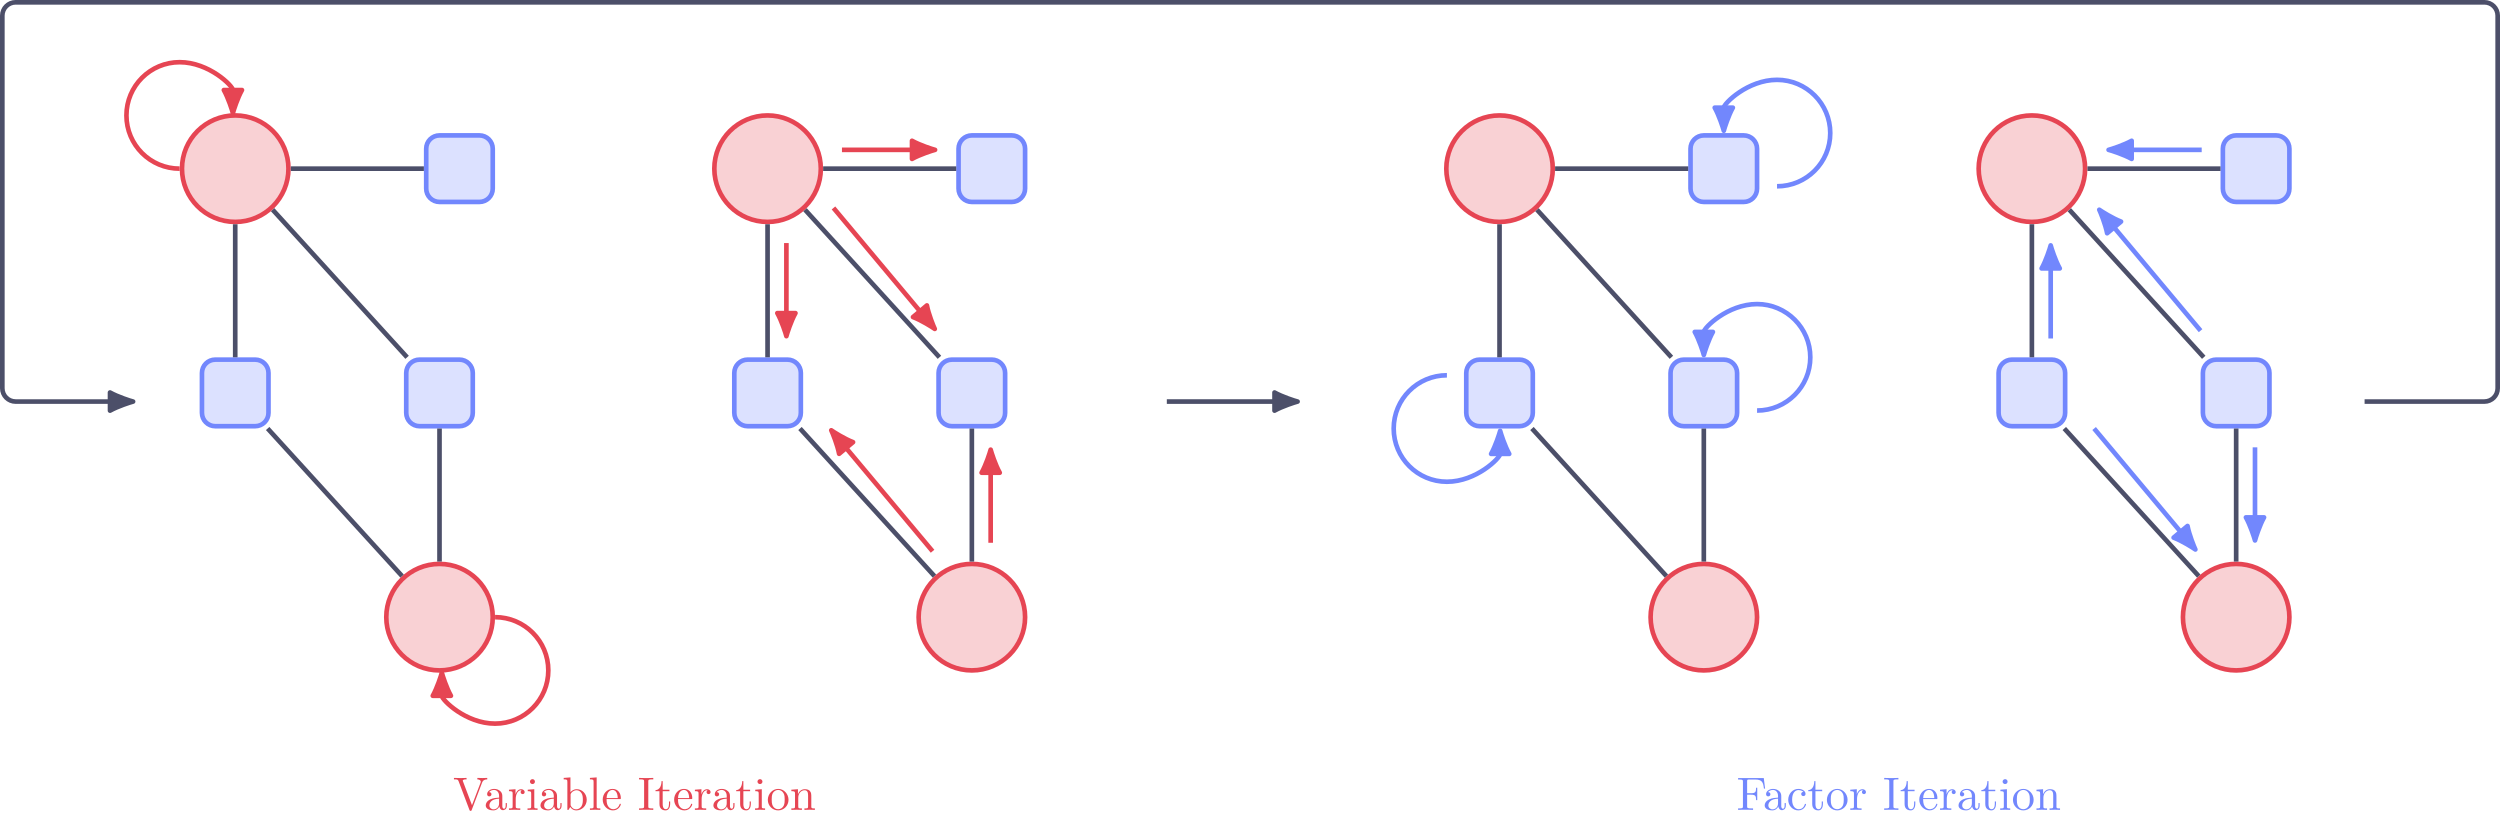 <?xml version="1.0" encoding="UTF-8"?>
<svg xmlns="http://www.w3.org/2000/svg" xmlns:xlink="http://www.w3.org/1999/xlink" width="532.49" height="176.04" viewBox="0 0 532.49 176.04">
<defs>
<g>
<g id="glyph-0-0">
<path d="M 7.281 -6.5 L 7.281 -6.812 C 6.969 -6.781 6.562 -6.781 6.312 -6.781 L 5.172 -6.812 L 5.172 -6.5 C 5.688 -6.484 5.906 -6.234 5.906 -6 C 5.906 -5.922 5.875 -5.859 5.859 -5.797 L 4.031 -1 L 2.125 -6.031 C 2.062 -6.172 2.062 -6.203 2.062 -6.203 C 2.062 -6.5 2.625 -6.5 2.875 -6.5 L 2.875 -6.812 C 2.516 -6.781 1.828 -6.781 1.453 -6.781 L 0.188 -6.812 L 0.188 -6.5 C 0.844 -6.5 1.031 -6.5 1.172 -6.125 L 3.484 0 C 3.547 0.188 3.594 0.219 3.734 0.219 C 3.891 0.219 3.922 0.172 3.969 0.031 L 6.188 -5.828 C 6.328 -6.203 6.594 -6.484 7.281 -6.5 Z M 7.281 -6.5 "/>
</g>
<g id="glyph-0-1">
<path d="M 4.812 -0.891 L 4.812 -1.453 L 4.562 -1.453 L 4.562 -0.891 C 4.562 -0.312 4.312 -0.25 4.203 -0.25 C 3.875 -0.25 3.844 -0.703 3.844 -0.75 L 3.844 -2.734 C 3.844 -3.156 3.844 -3.547 3.484 -3.922 C 3.094 -4.312 2.594 -4.469 2.109 -4.469 C 1.297 -4.469 0.609 -4 0.609 -3.344 C 0.609 -3.047 0.812 -2.875 1.062 -2.875 C 1.344 -2.875 1.531 -3.078 1.531 -3.328 C 1.531 -3.453 1.469 -3.781 1.016 -3.781 C 1.281 -4.141 1.781 -4.25 2.094 -4.25 C 2.578 -4.25 3.156 -3.859 3.156 -2.969 L 3.156 -2.609 C 2.641 -2.578 1.938 -2.547 1.312 -2.25 C 0.562 -1.906 0.312 -1.391 0.312 -0.953 C 0.312 -0.141 1.281 0.109 1.906 0.109 C 2.578 0.109 3.031 -0.297 3.219 -0.75 C 3.266 -0.359 3.531 0.062 4 0.062 C 4.203 0.062 4.812 -0.078 4.812 -0.891 Z M 3.156 -1.391 C 3.156 -0.453 2.438 -0.109 1.984 -0.109 C 1.5 -0.109 1.094 -0.453 1.094 -0.953 C 1.094 -1.5 1.5 -2.328 3.156 -2.391 Z M 3.156 -1.391 "/>
</g>
<g id="glyph-0-2">
<path d="M 3.625 -3.797 C 3.625 -4.109 3.312 -4.406 2.891 -4.406 C 2.156 -4.406 1.797 -3.734 1.672 -3.312 L 1.672 -4.406 L 0.281 -4.297 L 0.281 -3.984 C 0.984 -3.984 1.062 -3.922 1.062 -3.422 L 1.062 -0.75 C 1.062 -0.312 0.953 -0.312 0.281 -0.312 L 0.281 0 L 1.422 -0.031 C 1.812 -0.031 2.281 -0.031 2.688 0 L 2.688 -0.312 L 2.469 -0.312 C 1.734 -0.312 1.719 -0.422 1.719 -0.781 L 1.719 -2.312 C 1.719 -3.297 2.141 -4.188 2.891 -4.188 C 2.953 -4.188 2.984 -4.188 3 -4.172 C 2.969 -4.172 2.766 -4.047 2.766 -3.781 C 2.766 -3.516 2.984 -3.359 3.203 -3.359 C 3.375 -3.359 3.625 -3.484 3.625 -3.797 Z M 3.625 -3.797 "/>
</g>
<g id="glyph-0-3">
<path d="M 2.469 0 L 2.469 -0.312 C 1.797 -0.312 1.766 -0.359 1.766 -0.75 L 1.766 -4.406 L 0.375 -4.297 L 0.375 -3.984 C 1.016 -3.984 1.109 -3.922 1.109 -3.438 L 1.109 -0.75 C 1.109 -0.312 1 -0.312 0.328 -0.312 L 0.328 0 L 1.422 -0.031 C 1.781 -0.031 2.125 -0.016 2.469 0 Z M 1.906 -6.016 C 1.906 -6.297 1.688 -6.547 1.391 -6.547 C 1.047 -6.547 0.844 -6.266 0.844 -6.016 C 0.844 -5.75 1.078 -5.5 1.375 -5.5 C 1.719 -5.5 1.906 -5.766 1.906 -6.016 Z M 1.906 -6.016 "/>
</g>
<g id="glyph-0-4">
<path d="M 5.188 -2.156 C 5.188 -3.422 4.219 -4.406 3.078 -4.406 C 2.297 -4.406 1.875 -3.938 1.719 -3.766 L 1.719 -6.922 L 0.281 -6.812 L 0.281 -6.5 C 0.984 -6.5 1.062 -6.438 1.062 -5.938 L 1.062 0 L 1.312 0 L 1.672 -0.625 C 1.812 -0.391 2.234 0.109 2.969 0.109 C 4.156 0.109 5.188 -0.875 5.188 -2.156 Z M 4.359 -2.156 C 4.359 -1.797 4.344 -1.203 4.062 -0.75 C 3.844 -0.438 3.469 -0.109 2.938 -0.109 C 2.484 -0.109 2.125 -0.344 1.891 -0.719 C 1.75 -0.922 1.75 -0.953 1.75 -1.141 L 1.75 -3.188 C 1.75 -3.375 1.75 -3.391 1.859 -3.547 C 2.25 -4.109 2.797 -4.188 3.031 -4.188 C 3.484 -4.188 3.844 -3.922 4.078 -3.547 C 4.344 -3.141 4.359 -2.578 4.359 -2.156 Z M 4.359 -2.156 "/>
</g>
<g id="glyph-0-5">
<path d="M 2.547 0 L 2.547 -0.312 C 1.875 -0.312 1.766 -0.312 1.766 -0.75 L 1.766 -6.922 L 0.328 -6.812 L 0.328 -6.5 C 1.031 -6.5 1.109 -6.438 1.109 -5.938 L 1.109 -0.75 C 1.109 -0.312 1 -0.312 0.328 -0.312 L 0.328 0 L 1.438 -0.031 Z M 2.547 0 "/>
</g>
<g id="glyph-0-6">
<path d="M 4.141 -1.188 C 4.141 -1.281 4.062 -1.312 4 -1.312 C 3.922 -1.312 3.891 -1.25 3.875 -1.172 C 3.531 -0.141 2.625 -0.141 2.531 -0.141 C 2.031 -0.141 1.641 -0.438 1.406 -0.812 C 1.109 -1.281 1.109 -1.938 1.109 -2.297 L 3.891 -2.297 C 4.109 -2.297 4.141 -2.297 4.141 -2.516 C 4.141 -3.5 3.594 -4.469 2.359 -4.469 C 1.203 -4.469 0.281 -3.438 0.281 -2.188 C 0.281 -0.859 1.328 0.109 2.469 0.109 C 3.688 0.109 4.141 -1 4.141 -1.188 Z M 3.484 -2.516 L 1.109 -2.516 C 1.172 -4 2.016 -4.25 2.359 -4.25 C 3.375 -4.25 3.484 -2.906 3.484 -2.516 Z M 3.484 -2.516 "/>
</g>
<g id="glyph-0-7">
<path d="M 3.312 0 L 3.312 -0.312 L 3.062 -0.312 C 2.266 -0.312 2.25 -0.422 2.25 -0.781 L 2.25 -6.031 C 2.25 -6.391 2.266 -6.5 3.062 -6.5 L 3.312 -6.5 L 3.312 -6.812 C 2.969 -6.781 2.188 -6.781 1.797 -6.781 C 1.422 -6.781 0.625 -6.781 0.281 -6.812 L 0.281 -6.5 L 0.531 -6.5 C 1.328 -6.5 1.359 -6.391 1.359 -6.031 L 1.359 -0.781 C 1.359 -0.422 1.328 -0.312 0.531 -0.312 L 0.281 -0.312 L 0.281 0 C 0.625 -0.031 1.422 -0.031 1.797 -0.031 C 2.188 -0.031 2.969 -0.031 3.312 0 Z M 3.312 0 "/>
</g>
<g id="glyph-0-8">
<path d="M 3.312 -1.234 L 3.312 -1.797 L 3.062 -1.797 L 3.062 -1.25 C 3.062 -0.516 2.766 -0.141 2.391 -0.141 C 1.719 -0.141 1.719 -1.047 1.719 -1.219 L 1.719 -3.984 L 3.156 -3.984 L 3.156 -4.297 L 1.719 -4.297 L 1.719 -6.125 L 1.469 -6.125 C 1.469 -5.312 1.172 -4.25 0.188 -4.203 L 0.188 -3.984 L 1.031 -3.984 L 1.031 -1.234 C 1.031 -0.016 1.969 0.109 2.328 0.109 C 3.031 0.109 3.312 -0.594 3.312 -1.234 Z M 3.312 -1.234 "/>
</g>
<g id="glyph-0-9">
<path d="M 4.688 -2.141 C 4.688 -3.406 3.703 -4.469 2.5 -4.469 C 1.25 -4.469 0.281 -3.375 0.281 -2.141 C 0.281 -0.844 1.312 0.109 2.484 0.109 C 3.688 0.109 4.688 -0.875 4.688 -2.141 Z M 3.875 -2.219 C 3.875 -1.859 3.875 -1.312 3.656 -0.875 C 3.422 -0.422 2.984 -0.141 2.5 -0.141 C 2.062 -0.141 1.625 -0.344 1.359 -0.812 C 1.109 -1.25 1.109 -1.859 1.109 -2.219 C 1.109 -2.609 1.109 -3.141 1.344 -3.578 C 1.609 -4.031 2.078 -4.25 2.484 -4.25 C 2.922 -4.25 3.344 -4.031 3.609 -3.594 C 3.875 -3.172 3.875 -2.594 3.875 -2.219 Z M 3.875 -2.219 "/>
</g>
<g id="glyph-0-10">
<path d="M 5.328 0 L 5.328 -0.312 C 4.812 -0.312 4.562 -0.312 4.562 -0.609 L 4.562 -2.516 C 4.562 -3.375 4.562 -3.672 4.25 -4.031 C 4.109 -4.203 3.781 -4.406 3.203 -4.406 C 2.469 -4.406 2 -3.984 1.719 -3.359 L 1.719 -4.406 L 0.312 -4.297 L 0.312 -3.984 C 1.016 -3.984 1.094 -3.922 1.094 -3.422 L 1.094 -0.75 C 1.094 -0.312 0.984 -0.312 0.312 -0.312 L 0.312 0 L 1.453 -0.031 L 2.562 0 L 2.562 -0.312 C 1.891 -0.312 1.781 -0.312 1.781 -0.75 L 1.781 -2.594 C 1.781 -3.625 2.5 -4.188 3.125 -4.188 C 3.766 -4.188 3.875 -3.656 3.875 -3.078 L 3.875 -0.75 C 3.875 -0.312 3.766 -0.312 3.094 -0.312 L 3.094 0 L 4.219 -0.031 Z M 5.328 0 "/>
</g>
<g id="glyph-0-11">
<path d="M 6.078 -4.531 L 5.797 -6.781 L 0.328 -6.781 L 0.328 -6.469 L 0.562 -6.469 C 1.328 -6.469 1.359 -6.359 1.359 -6 L 1.359 -0.781 C 1.359 -0.422 1.328 -0.312 0.562 -0.312 L 0.328 -0.312 L 0.328 0 C 0.672 -0.031 1.453 -0.031 1.844 -0.031 C 2.25 -0.031 3.156 -0.031 3.516 0 L 3.516 -0.312 L 3.188 -0.312 C 2.25 -0.312 2.25 -0.438 2.25 -0.781 L 2.25 -3.234 L 3.094 -3.234 C 4.062 -3.234 4.156 -2.922 4.156 -2.078 L 4.406 -2.078 L 4.406 -4.719 L 4.156 -4.719 C 4.156 -3.875 4.062 -3.547 3.094 -3.547 L 2.25 -3.547 L 2.25 -6.078 C 2.25 -6.406 2.266 -6.469 2.734 -6.469 L 3.922 -6.469 C 5.422 -6.469 5.672 -5.906 5.828 -4.531 Z M 6.078 -4.531 "/>
</g>
<g id="glyph-0-12">
<path d="M 4.141 -1.188 C 4.141 -1.281 4.031 -1.281 4 -1.281 C 3.922 -1.281 3.891 -1.25 3.875 -1.188 C 3.594 -0.266 2.938 -0.141 2.578 -0.141 C 2.047 -0.141 1.172 -0.562 1.172 -2.172 C 1.172 -3.797 1.984 -4.219 2.516 -4.219 C 2.609 -4.219 3.234 -4.203 3.578 -3.844 C 3.172 -3.812 3.109 -3.516 3.109 -3.391 C 3.109 -3.125 3.297 -2.938 3.562 -2.938 C 3.828 -2.938 4.031 -3.094 4.031 -3.406 C 4.031 -4.078 3.266 -4.469 2.5 -4.469 C 1.25 -4.469 0.344 -3.391 0.344 -2.156 C 0.344 -0.875 1.328 0.109 2.484 0.109 C 3.812 0.109 4.141 -1.094 4.141 -1.188 Z M 4.141 -1.188 "/>
</g>
</g>
<clipPath id="clip-0">
<path clip-rule="nonzero" d="M 0 0 L 532.488 0 L 532.488 100 L 0 100 Z M 0 0 "/>
</clipPath>
</defs>
<path fill-rule="nonzero" fill="rgb(97.549%, 81.766%, 83.138%)" fill-opacity="1" stroke-width="0.992" stroke-linecap="butt" stroke-linejoin="miter" stroke="rgb(90.195%, 27.06%, 32.549%)" stroke-opacity="1" stroke-miterlimit="10" d="M 11.339 -0.001 C 11.339 6.261 6.261 11.339 -0.001 11.339 C -6.262 11.339 -11.34 6.261 -11.34 -0.001 C -11.34 -6.262 -6.262 -11.34 -0.001 -11.34 C 6.261 -11.34 11.339 -6.262 11.339 -0.001 Z M 11.339 -0.001 " transform="matrix(1, 0, 0, -1, 50.102, 35.925)"/>
<path fill-rule="nonzero" fill="rgb(86.176%, 88.234%, 99.805%)" fill-opacity="1" stroke-width="0.992" stroke-linecap="butt" stroke-linejoin="miter" stroke="rgb(44.707%, 52.939%, 99.216%)" stroke-opacity="1" stroke-miterlimit="10" d="M 52.015 7.085 L 43.511 7.085 C 41.945 7.085 40.679 5.816 40.679 4.253 L 40.679 -4.251 C 40.679 -5.817 41.945 -7.087 43.511 -7.087 L 52.015 -7.087 C 53.582 -7.087 54.851 -5.817 54.851 -4.251 L 54.851 4.253 C 54.851 5.816 53.582 7.085 52.015 7.085 Z M 52.015 7.085 " transform="matrix(1, 0, 0, -1, 50.102, 35.925)"/>
<path fill-rule="nonzero" fill="rgb(86.176%, 88.234%, 99.805%)" fill-opacity="1" stroke-width="0.992" stroke-linecap="butt" stroke-linejoin="miter" stroke="rgb(44.707%, 52.939%, 99.216%)" stroke-opacity="1" stroke-miterlimit="10" d="M 4.253 -40.676 L -4.251 -40.676 C -5.817 -40.676 -7.086 -41.946 -7.086 -43.512 L -7.086 -52.016 C -7.086 -53.583 -5.817 -54.852 -4.251 -54.852 L 4.253 -54.852 C 5.816 -54.852 7.085 -53.583 7.085 -52.016 L 7.085 -43.512 C 7.085 -41.946 5.816 -40.676 4.253 -40.676 Z M 4.253 -40.676 " transform="matrix(1, 0, 0, -1, 50.102, 35.925)"/>
<path fill-rule="nonzero" fill="rgb(86.176%, 88.234%, 99.805%)" fill-opacity="1" stroke-width="0.992" stroke-linecap="butt" stroke-linejoin="miter" stroke="rgb(44.707%, 52.939%, 99.216%)" stroke-opacity="1" stroke-miterlimit="10" d="M 47.765 -40.676 L 39.261 -40.676 C 37.695 -40.676 36.425 -41.946 36.425 -43.512 L 36.425 -52.016 C 36.425 -53.583 37.695 -54.852 39.261 -54.852 L 47.765 -54.852 C 49.332 -54.852 50.597 -53.583 50.597 -52.016 L 50.597 -43.512 C 50.597 -41.946 49.332 -40.676 47.765 -40.676 Z M 47.765 -40.676 " transform="matrix(1, 0, 0, -1, 50.102, 35.925)"/>
<path fill-rule="nonzero" fill="rgb(97.549%, 81.766%, 83.138%)" fill-opacity="1" stroke-width="0.992" stroke-linecap="butt" stroke-linejoin="miter" stroke="rgb(90.195%, 27.06%, 32.549%)" stroke-opacity="1" stroke-miterlimit="10" d="M 54.851 -95.528 C 54.851 -89.266 49.773 -84.188 43.511 -84.188 C 37.249 -84.188 32.175 -89.266 32.175 -95.528 C 32.175 -101.79 37.249 -106.868 43.511 -106.868 C 49.773 -106.868 54.851 -101.79 54.851 -95.528 Z M 54.851 -95.528 " transform="matrix(1, 0, 0, -1, 50.102, 35.925)"/>
<path fill="none" stroke-width="0.992" stroke-linecap="butt" stroke-linejoin="miter" stroke="rgb(29.805%, 30.98%, 41.176%)" stroke-opacity="1" stroke-miterlimit="10" d="M 11.835 -0.001 L 40.183 -0.001 " transform="matrix(1, 0, 0, -1, 50.102, 35.925)"/>
<path fill="none" stroke-width="0.992" stroke-linecap="butt" stroke-linejoin="miter" stroke="rgb(29.805%, 30.98%, 41.176%)" stroke-opacity="1" stroke-miterlimit="10" d="M -0.001 -11.837 L -0.001 -40.18 " transform="matrix(1, 0, 0, -1, 50.102, 35.925)"/>
<path fill="none" stroke-width="0.992" stroke-linecap="butt" stroke-linejoin="miter" stroke="rgb(29.805%, 30.98%, 41.176%)" stroke-opacity="1" stroke-miterlimit="10" d="M 7.972 -8.747 L 36.609 -40.18 " transform="matrix(1, 0, 0, -1, 50.102, 35.925)"/>
<path fill="none" stroke-width="0.992" stroke-linecap="butt" stroke-linejoin="miter" stroke="rgb(29.805%, 30.98%, 41.176%)" stroke-opacity="1" stroke-miterlimit="10" d="M 6.906 -55.348 L 35.542 -86.782 " transform="matrix(1, 0, 0, -1, 50.102, 35.925)"/>
<path fill="none" stroke-width="0.992" stroke-linecap="butt" stroke-linejoin="miter" stroke="rgb(29.805%, 30.98%, 41.176%)" stroke-opacity="1" stroke-miterlimit="10" d="M 43.511 -55.348 L 43.511 -83.692 " transform="matrix(1, 0, 0, -1, 50.102, 35.925)"/>
<path fill="none" stroke-width="0.992" stroke-linecap="butt" stroke-linejoin="miter" stroke="rgb(90.195%, 27.06%, 32.549%)" stroke-opacity="1" stroke-miterlimit="10" d="M -11.836 -0.001 C -18.098 -0.001 -23.172 5.078 -23.172 11.339 C -23.172 17.601 -18.098 22.679 -11.836 22.679 C -5.571 22.679 -0.497 17.601 -0.497 16.746 " transform="matrix(1, 0, 0, -1, 50.102, 35.925)"/>
<path fill-rule="nonzero" fill="rgb(90.195%, 27.06%, 32.549%)" fill-opacity="1" stroke-width="0.992" stroke-linecap="butt" stroke-linejoin="round" stroke="rgb(90.195%, 27.06%, 32.549%)" stroke-opacity="1" stroke-miterlimit="10" d="M 4.911 -0.001 C 4.31 0.152 1.658 1.003 0.001 1.933 L 0.001 -1.93 C 1.658 -1.004 4.31 -0.149 4.911 -0.001 Z M 4.911 -0.001 " transform="matrix(0, 1, 1, 0, 49.606, 19.178)"/>
<path fill="none" stroke-width="0.992" stroke-linecap="butt" stroke-linejoin="miter" stroke="rgb(90.195%, 27.06%, 32.549%)" stroke-opacity="1" stroke-miterlimit="10" d="M 55.347 -95.528 C 61.609 -95.528 66.687 -100.606 66.687 -106.868 C 66.687 -113.129 61.609 -118.204 55.347 -118.204 C 49.085 -118.204 44.007 -113.129 44.007 -112.274 " transform="matrix(1, 0, 0, -1, 50.102, 35.925)"/>
<path fill-rule="nonzero" fill="rgb(90.195%, 27.06%, 32.549%)" fill-opacity="1" stroke-width="0.992" stroke-linecap="butt" stroke-linejoin="round" stroke="rgb(90.195%, 27.06%, 32.549%)" stroke-opacity="1" stroke-miterlimit="10" d="M 4.911 0.001 C 4.31 0.149 1.657 1.005 0.001 1.931 L 0.001 -1.933 C 1.657 -1.003 4.31 -0.151 4.911 0.001 Z M 4.911 0.001 " transform="matrix(0, -1, -1, 0, 94.11, 148.2)"/>
<g fill="rgb(90.199%, 27.1%, 32.5%)" fill-opacity="1">
<use xlink:href="#glyph-0-0" x="96.501" y="172.502"/>
</g>
<g fill="rgb(90.199%, 27.1%, 32.5%)" fill-opacity="1">
<use xlink:href="#glyph-0-1" x="103.147" y="172.502"/>
<use xlink:href="#glyph-0-2" x="108.128" y="172.502"/>
<use xlink:href="#glyph-0-3" x="112.033" y="172.502"/>
<use xlink:href="#glyph-0-1" x="114.803" y="172.502"/>
<use xlink:href="#glyph-0-4" x="119.784" y="172.502"/>
<use xlink:href="#glyph-0-5" x="125.323" y="172.502"/>
<use xlink:href="#glyph-0-6" x="128.093" y="172.502"/>
</g>
<g fill="rgb(90.199%, 27.1%, 32.5%)" fill-opacity="1">
<use xlink:href="#glyph-0-7" x="135.834" y="172.502"/>
<use xlink:href="#glyph-0-8" x="139.431" y="172.502"/>
<use xlink:href="#glyph-0-6" x="143.306" y="172.502"/>
<use xlink:href="#glyph-0-2" x="147.729" y="172.502"/>
<use xlink:href="#glyph-0-1" x="151.635" y="172.502"/>
<use xlink:href="#glyph-0-8" x="156.616" y="172.502"/>
<use xlink:href="#glyph-0-3" x="160.492" y="172.502"/>
<use xlink:href="#glyph-0-9" x="163.261" y="172.502"/>
<use xlink:href="#glyph-0-10" x="168.242" y="172.502"/>
</g>
<path fill-rule="nonzero" fill="rgb(97.549%, 81.766%, 83.138%)" fill-opacity="1" stroke-width="0.992" stroke-linecap="butt" stroke-linejoin="miter" stroke="rgb(90.195%, 27.06%, 32.549%)" stroke-opacity="1" stroke-miterlimit="10" d="M 124.726 -0.001 C 124.726 6.261 119.648 11.339 113.386 11.339 C 107.124 11.339 102.046 6.261 102.046 -0.001 C 102.046 -6.262 107.124 -11.34 113.386 -11.34 C 119.648 -11.34 124.726 -6.262 124.726 -0.001 Z M 124.726 -0.001 " transform="matrix(1, 0, 0, -1, 50.102, 35.925)"/>
<path fill-rule="nonzero" fill="rgb(86.176%, 88.234%, 99.805%)" fill-opacity="1" stroke-width="0.992" stroke-linecap="butt" stroke-linejoin="miter" stroke="rgb(44.707%, 52.939%, 99.216%)" stroke-opacity="1" stroke-miterlimit="10" d="M 165.402 7.085 L 156.898 7.085 C 155.332 7.085 154.066 5.816 154.066 4.253 L 154.066 -4.251 C 154.066 -5.817 155.332 -7.087 156.898 -7.087 L 165.402 -7.087 C 166.968 -7.087 168.238 -5.817 168.238 -4.251 L 168.238 4.253 C 168.238 5.816 166.968 7.085 165.402 7.085 Z M 165.402 7.085 " transform="matrix(1, 0, 0, -1, 50.102, 35.925)"/>
<path fill-rule="nonzero" fill="rgb(86.176%, 88.234%, 99.805%)" fill-opacity="1" stroke-width="0.992" stroke-linecap="butt" stroke-linejoin="miter" stroke="rgb(44.707%, 52.939%, 99.216%)" stroke-opacity="1" stroke-miterlimit="10" d="M 117.64 -40.676 L 109.136 -40.676 C 107.57 -40.676 106.3 -41.946 106.3 -43.512 L 106.3 -52.016 C 106.3 -53.583 107.57 -54.852 109.136 -54.852 L 117.64 -54.852 C 119.203 -54.852 120.472 -53.583 120.472 -52.016 L 120.472 -43.512 C 120.472 -41.946 119.203 -40.676 117.64 -40.676 Z M 117.64 -40.676 " transform="matrix(1, 0, 0, -1, 50.102, 35.925)"/>
<path fill-rule="nonzero" fill="rgb(86.176%, 88.234%, 99.805%)" fill-opacity="1" stroke-width="0.992" stroke-linecap="butt" stroke-linejoin="miter" stroke="rgb(44.707%, 52.939%, 99.216%)" stroke-opacity="1" stroke-miterlimit="10" d="M 161.152 -40.676 L 152.648 -40.676 C 151.082 -40.676 149.812 -41.946 149.812 -43.512 L 149.812 -52.016 C 149.812 -53.583 151.082 -54.852 152.648 -54.852 L 161.152 -54.852 C 162.718 -54.852 163.984 -53.583 163.984 -52.016 L 163.984 -43.512 C 163.984 -41.946 162.718 -40.676 161.152 -40.676 Z M 161.152 -40.676 " transform="matrix(1, 0, 0, -1, 50.102, 35.925)"/>
<path fill-rule="nonzero" fill="rgb(97.549%, 81.766%, 83.138%)" fill-opacity="1" stroke-width="0.992" stroke-linecap="butt" stroke-linejoin="miter" stroke="rgb(90.195%, 27.06%, 32.549%)" stroke-opacity="1" stroke-miterlimit="10" d="M 168.238 -95.528 C 168.238 -89.266 163.16 -84.188 156.898 -84.188 C 150.636 -84.188 145.562 -89.266 145.562 -95.528 C 145.562 -101.79 150.636 -106.868 156.898 -106.868 C 163.16 -106.868 168.238 -101.79 168.238 -95.528 Z M 168.238 -95.528 " transform="matrix(1, 0, 0, -1, 50.102, 35.925)"/>
<path fill="none" stroke-width="0.992" stroke-linecap="butt" stroke-linejoin="miter" stroke="rgb(29.805%, 30.98%, 41.176%)" stroke-opacity="1" stroke-miterlimit="10" d="M 125.222 -0.001 L 153.57 -0.001 " transform="matrix(1, 0, 0, -1, 50.102, 35.925)"/>
<path fill="none" stroke-width="0.992" stroke-linecap="butt" stroke-linejoin="miter" stroke="rgb(29.805%, 30.98%, 41.176%)" stroke-opacity="1" stroke-miterlimit="10" d="M 113.386 -11.837 L 113.386 -40.18 " transform="matrix(1, 0, 0, -1, 50.102, 35.925)"/>
<path fill="none" stroke-width="0.992" stroke-linecap="butt" stroke-linejoin="miter" stroke="rgb(29.805%, 30.98%, 41.176%)" stroke-opacity="1" stroke-miterlimit="10" d="M 121.359 -8.747 L 149.996 -40.18 " transform="matrix(1, 0, 0, -1, 50.102, 35.925)"/>
<path fill="none" stroke-width="0.992" stroke-linecap="butt" stroke-linejoin="miter" stroke="rgb(29.805%, 30.98%, 41.176%)" stroke-opacity="1" stroke-miterlimit="10" d="M 120.292 -55.348 L 148.929 -86.782 " transform="matrix(1, 0, 0, -1, 50.102, 35.925)"/>
<path fill="none" stroke-width="0.992" stroke-linecap="butt" stroke-linejoin="miter" stroke="rgb(29.805%, 30.98%, 41.176%)" stroke-opacity="1" stroke-miterlimit="10" d="M 156.898 -55.348 L 156.898 -83.692 " transform="matrix(1, 0, 0, -1, 50.102, 35.925)"/>
<path fill="none" stroke-width="0.992" stroke-linecap="butt" stroke-linejoin="miter" stroke="rgb(90.195%, 27.06%, 32.549%)" stroke-opacity="1" stroke-miterlimit="10" d="M 127.425 -8.368 L 145.843 -30.364 " transform="matrix(1, 0, 0, -1, 50.102, 35.925)"/>
<path fill-rule="nonzero" fill="rgb(90.195%, 27.06%, 32.549%)" fill-opacity="1" stroke-width="0.992" stroke-linecap="butt" stroke-linejoin="round" stroke="rgb(90.195%, 27.06%, 32.549%)" stroke-opacity="1" stroke-miterlimit="10" d="M 4.912 0.002 C 4.308 0.151 1.657 1.001 -0 1.93 L 0 -1.932 C 1.657 -1.001 4.31 -0.151 4.912 0.002 Z M 4.912 0.002 " transform="matrix(0.642, 0.767, 0.767, -0.642, 195.946, 66.29)"/>
<path fill="none" stroke-width="0.992" stroke-linecap="butt" stroke-linejoin="miter" stroke="rgb(90.195%, 27.06%, 32.549%)" stroke-opacity="1" stroke-miterlimit="10" d="M 129.23 4.007 L 144.152 4.007 " transform="matrix(1, 0, 0, -1, 50.102, 35.925)"/>
<path fill-rule="nonzero" fill="rgb(90.195%, 27.06%, 32.549%)" fill-opacity="1" stroke-width="0.992" stroke-linecap="butt" stroke-linejoin="round" stroke="rgb(90.195%, 27.06%, 32.549%)" stroke-opacity="1" stroke-miterlimit="10" d="M 4.911 -0.002 C 4.309 0.151 1.657 1.002 0.001 1.932 L 0.001 -1.931 C 1.657 -1.002 4.309 -0.15 4.911 -0.002 Z M 4.911 -0.002 " transform="matrix(1, 0, 0, -1, 194.253, 31.916)"/>
<path fill="none" stroke-width="0.992" stroke-linecap="butt" stroke-linejoin="miter" stroke="rgb(90.195%, 27.06%, 32.549%)" stroke-opacity="1" stroke-miterlimit="10" d="M 117.394 -15.844 L 117.394 -30.766 " transform="matrix(1, 0, 0, -1, 50.102, 35.925)"/>
<path fill-rule="nonzero" fill="rgb(90.195%, 27.06%, 32.549%)" fill-opacity="1" stroke-width="0.992" stroke-linecap="butt" stroke-linejoin="round" stroke="rgb(90.195%, 27.06%, 32.549%)" stroke-opacity="1" stroke-miterlimit="10" d="M 4.912 -0.002 C 4.31 0.151 1.658 1.002 0.002 1.932 L 0.002 -1.931 C 1.658 -1.002 4.31 -0.15 4.912 -0.002 Z M 4.912 -0.002 " transform="matrix(0, 1, 1, 0, 167.498, 66.69)"/>
<path fill="none" stroke-width="0.992" stroke-linecap="butt" stroke-linejoin="miter" stroke="rgb(90.195%, 27.06%, 32.549%)" stroke-opacity="1" stroke-miterlimit="10" d="M 160.906 -79.684 L 160.906 -64.762 " transform="matrix(1, 0, 0, -1, 50.102, 35.925)"/>
<path fill-rule="nonzero" fill="rgb(90.195%, 27.06%, 32.549%)" fill-opacity="1" stroke-width="0.992" stroke-linecap="butt" stroke-linejoin="round" stroke="rgb(90.195%, 27.06%, 32.549%)" stroke-opacity="1" stroke-miterlimit="10" d="M 4.912 0.002 C 4.31 0.15 1.658 1.002 0.002 1.932 L 0.002 -1.932 C 1.658 -1.002 4.31 -0.15 4.912 0.002 Z M 4.912 0.002 " transform="matrix(0, -1, -1, 0, 211.01, 100.689)"/>
<path fill="none" stroke-width="0.992" stroke-linecap="butt" stroke-linejoin="miter" stroke="rgb(90.195%, 27.06%, 32.549%)" stroke-opacity="1" stroke-miterlimit="10" d="M 148.531 -81.489 L 130.113 -59.493 " transform="matrix(1, 0, 0, -1, 50.102, 35.925)"/>
<path fill-rule="nonzero" fill="rgb(90.195%, 27.06%, 32.549%)" fill-opacity="1" stroke-width="0.992" stroke-linecap="butt" stroke-linejoin="round" stroke="rgb(90.195%, 27.06%, 32.549%)" stroke-opacity="1" stroke-miterlimit="10" d="M 4.913 0 C 4.309 0.149 1.657 1.004 0 1.933 L -0.002 -1.932 C 1.658 -1.003 4.308 -0.151 4.913 0 Z M 4.913 0 " transform="matrix(-0.642, -0.767, -0.767, 0.642, 180.213, 95.419)"/>
<path fill="none" stroke-width="0.992" stroke-linecap="butt" stroke-linejoin="miter" stroke="rgb(29.805%, 30.98%, 41.176%)" stroke-opacity="1" stroke-miterlimit="10" d="M 198.425 -49.606 L 221.367 -49.606 " transform="matrix(1, 0, 0, -1, 50.102, 35.925)"/>
<path fill-rule="nonzero" fill="rgb(29.805%, 30.98%, 41.176%)" fill-opacity="1" stroke-width="0.992" stroke-linecap="butt" stroke-linejoin="round" stroke="rgb(29.805%, 30.98%, 41.176%)" stroke-opacity="1" stroke-miterlimit="10" d="M 4.912 0.001 C 4.31 0.149 1.658 1.005 0.001 1.93 L 0.001 -1.933 C 1.658 -1.003 4.31 -0.152 4.912 0.001 Z M 4.912 0.001 " transform="matrix(1, 0, 0, -1, 271.467, 85.532)"/>
<path fill-rule="nonzero" fill="rgb(97.549%, 81.766%, 83.138%)" fill-opacity="1" stroke-width="0.992" stroke-linecap="butt" stroke-linejoin="miter" stroke="rgb(90.195%, 27.06%, 32.549%)" stroke-opacity="1" stroke-miterlimit="10" d="M 280.632 -0.001 C 280.632 6.261 275.554 11.339 269.292 11.339 C 263.031 11.339 257.957 6.261 257.957 -0.001 C 257.957 -6.262 263.031 -11.34 269.292 -11.34 C 275.554 -11.34 280.632 -6.262 280.632 -0.001 Z M 280.632 -0.001 " transform="matrix(1, 0, 0, -1, 50.102, 35.925)"/>
<path fill-rule="nonzero" fill="rgb(86.176%, 88.234%, 99.805%)" fill-opacity="1" stroke-width="0.992" stroke-linecap="butt" stroke-linejoin="miter" stroke="rgb(44.707%, 52.939%, 99.216%)" stroke-opacity="1" stroke-miterlimit="10" d="M 321.308 7.085 L 312.804 7.085 C 311.242 7.085 309.972 5.816 309.972 4.253 L 309.972 -4.251 C 309.972 -5.817 311.242 -7.087 312.804 -7.087 L 321.308 -7.087 C 322.874 -7.087 324.144 -5.817 324.144 -4.251 L 324.144 4.253 C 324.144 5.816 322.874 7.085 321.308 7.085 Z M 321.308 7.085 " transform="matrix(1, 0, 0, -1, 50.102, 35.925)"/>
<path fill-rule="nonzero" fill="rgb(86.176%, 88.234%, 99.805%)" fill-opacity="1" stroke-width="0.992" stroke-linecap="butt" stroke-linejoin="miter" stroke="rgb(44.707%, 52.939%, 99.216%)" stroke-opacity="1" stroke-miterlimit="10" d="M 273.546 -40.676 L 265.042 -40.676 C 263.476 -40.676 262.207 -41.946 262.207 -43.512 L 262.207 -52.016 C 262.207 -53.583 263.476 -54.852 265.042 -54.852 L 273.546 -54.852 C 275.113 -54.852 276.378 -53.583 276.378 -52.016 L 276.378 -43.512 C 276.378 -41.946 275.113 -40.676 273.546 -40.676 Z M 273.546 -40.676 " transform="matrix(1, 0, 0, -1, 50.102, 35.925)"/>
<path fill-rule="nonzero" fill="rgb(86.176%, 88.234%, 99.805%)" fill-opacity="1" stroke-width="0.992" stroke-linecap="butt" stroke-linejoin="miter" stroke="rgb(44.707%, 52.939%, 99.216%)" stroke-opacity="1" stroke-miterlimit="10" d="M 317.058 -40.676 L 308.554 -40.676 C 306.988 -40.676 305.718 -41.946 305.718 -43.512 L 305.718 -52.016 C 305.718 -53.583 306.988 -54.852 308.554 -54.852 L 317.058 -54.852 C 318.624 -54.852 319.894 -53.583 319.894 -52.016 L 319.894 -43.512 C 319.894 -41.946 318.624 -40.676 317.058 -40.676 Z M 317.058 -40.676 " transform="matrix(1, 0, 0, -1, 50.102, 35.925)"/>
<path fill-rule="nonzero" fill="rgb(97.549%, 81.766%, 83.138%)" fill-opacity="1" stroke-width="0.992" stroke-linecap="butt" stroke-linejoin="miter" stroke="rgb(90.195%, 27.06%, 32.549%)" stroke-opacity="1" stroke-miterlimit="10" d="M 324.144 -95.528 C 324.144 -89.266 319.066 -84.188 312.804 -84.188 C 306.542 -84.188 301.468 -89.266 301.468 -95.528 C 301.468 -101.79 306.542 -106.868 312.804 -106.868 C 319.066 -106.868 324.144 -101.79 324.144 -95.528 Z M 324.144 -95.528 " transform="matrix(1, 0, 0, -1, 50.102, 35.925)"/>
<path fill="none" stroke-width="0.992" stroke-linecap="butt" stroke-linejoin="miter" stroke="rgb(29.805%, 30.98%, 41.176%)" stroke-opacity="1" stroke-miterlimit="10" d="M 281.128 -0.001 L 309.476 -0.001 " transform="matrix(1, 0, 0, -1, 50.102, 35.925)"/>
<path fill="none" stroke-width="0.992" stroke-linecap="butt" stroke-linejoin="miter" stroke="rgb(29.805%, 30.98%, 41.176%)" stroke-opacity="1" stroke-miterlimit="10" d="M 269.292 -11.837 L 269.292 -40.18 " transform="matrix(1, 0, 0, -1, 50.102, 35.925)"/>
<path fill="none" stroke-width="0.992" stroke-linecap="butt" stroke-linejoin="miter" stroke="rgb(29.805%, 30.98%, 41.176%)" stroke-opacity="1" stroke-miterlimit="10" d="M 277.265 -8.747 L 305.902 -40.18 " transform="matrix(1, 0, 0, -1, 50.102, 35.925)"/>
<path fill="none" stroke-width="0.992" stroke-linecap="butt" stroke-linejoin="miter" stroke="rgb(29.805%, 30.98%, 41.176%)" stroke-opacity="1" stroke-miterlimit="10" d="M 276.199 -55.348 L 304.835 -86.782 " transform="matrix(1, 0, 0, -1, 50.102, 35.925)"/>
<path fill="none" stroke-width="0.992" stroke-linecap="butt" stroke-linejoin="miter" stroke="rgb(29.805%, 30.98%, 41.176%)" stroke-opacity="1" stroke-miterlimit="10" d="M 312.804 -55.348 L 312.804 -83.692 " transform="matrix(1, 0, 0, -1, 50.102, 35.925)"/>
<path fill="none" stroke-width="0.992" stroke-linecap="butt" stroke-linejoin="miter" stroke="rgb(44.707%, 52.939%, 99.216%)" stroke-opacity="1" stroke-miterlimit="10" d="M 317.058 12.992 C 317.058 13.843 322.132 18.921 328.398 18.921 C 334.66 18.921 339.734 13.843 339.734 7.581 C 339.734 1.32 334.66 -3.754 328.398 -3.754 " transform="matrix(1, 0, 0, -1, 50.102, 35.925)"/>
<path fill-rule="nonzero" fill="rgb(44.707%, 52.939%, 99.216%)" fill-opacity="1" stroke-width="0.992" stroke-linecap="butt" stroke-linejoin="round" stroke="rgb(44.707%, 52.939%, 99.216%)" stroke-opacity="1" stroke-miterlimit="10" d="M 4.913 0.001 C 4.308 0.149 1.655 1.004 -0.001 1.93 L -0.001 -1.933 C 1.655 -1.003 4.308 -0.152 4.913 0.001 Z M 4.913 0.001 " transform="matrix(0, 1, 1, 0, 367.16, 22.934)"/>
<path fill="none" stroke-width="0.992" stroke-linecap="butt" stroke-linejoin="miter" stroke="rgb(44.707%, 52.939%, 99.216%)" stroke-opacity="1" stroke-miterlimit="10" d="M 269.425 -60.754 C 269.425 -61.61 264.351 -66.684 258.085 -66.684 C 251.824 -66.684 246.749 -61.61 246.749 -55.348 C 246.749 -49.087 251.824 -44.008 258.085 -44.008 " transform="matrix(1, 0, 0, -1, 50.102, 35.925)"/>
<path fill-rule="nonzero" fill="rgb(44.707%, 52.939%, 99.216%)" fill-opacity="1" stroke-width="0.992" stroke-linecap="butt" stroke-linejoin="round" stroke="rgb(44.707%, 52.939%, 99.216%)" stroke-opacity="1" stroke-miterlimit="10" d="M 4.911 0 C 4.309 0.149 1.657 1.004 0.001 1.93 L 0.001 -1.933 C 1.657 -1.003 4.309 -0.152 4.911 0 Z M 4.911 0 " transform="matrix(0, -1, -1, 0, 319.528, 96.68)"/>
<path fill="none" stroke-width="0.992" stroke-linecap="butt" stroke-linejoin="miter" stroke="rgb(44.707%, 52.939%, 99.216%)" stroke-opacity="1" stroke-miterlimit="10" d="M 312.804 -34.774 C 312.804 -33.919 317.882 -28.844 324.144 -28.844 C 330.406 -28.844 335.484 -33.919 335.484 -40.18 C 335.484 -46.442 330.406 -51.52 324.144 -51.52 " transform="matrix(1, 0, 0, -1, 50.102, 35.925)"/>
<path fill-rule="nonzero" fill="rgb(44.707%, 52.939%, 99.216%)" fill-opacity="1" stroke-width="0.992" stroke-linecap="butt" stroke-linejoin="round" stroke="rgb(44.707%, 52.939%, 99.216%)" stroke-opacity="1" stroke-miterlimit="10" d="M 4.911 -0.001 C 4.309 0.151 1.657 1.003 0.001 1.932 L 0.001 -1.931 C 1.657 -1.001 4.309 -0.15 4.911 -0.001 Z M 4.911 -0.001 " transform="matrix(0, 1, 1, 0, 362.908, 70.698)"/>
<g fill="rgb(44.699%, 52.899%, 99.199%)" fill-opacity="1">
<use xlink:href="#glyph-0-11" x="369.88" y="172.502"/>
</g>
<g fill="rgb(44.699%, 52.899%, 99.199%)" fill-opacity="1">
<use xlink:href="#glyph-0-1" x="375.558" y="172.502"/>
<use xlink:href="#glyph-0-12" x="380.54" y="172.502"/>
<use xlink:href="#glyph-0-8" x="384.963" y="172.502"/>
<use xlink:href="#glyph-0-9" x="388.839" y="172.502"/>
<use xlink:href="#glyph-0-2" x="393.82" y="172.502"/>
</g>
<g fill="rgb(44.699%, 52.899%, 99.199%)" fill-opacity="1">
<use xlink:href="#glyph-0-7" x="401.043" y="172.502"/>
<use xlink:href="#glyph-0-8" x="404.639" y="172.502"/>
<use xlink:href="#glyph-0-6" x="408.515" y="172.502"/>
<use xlink:href="#glyph-0-2" x="412.938" y="172.502"/>
<use xlink:href="#glyph-0-1" x="416.844" y="172.502"/>
<use xlink:href="#glyph-0-8" x="421.825" y="172.502"/>
<use xlink:href="#glyph-0-3" x="425.7" y="172.502"/>
<use xlink:href="#glyph-0-9" x="428.47" y="172.502"/>
<use xlink:href="#glyph-0-10" x="433.451" y="172.502"/>
</g>
<path fill-rule="nonzero" fill="rgb(97.549%, 81.766%, 83.138%)" fill-opacity="1" stroke-width="0.992" stroke-linecap="butt" stroke-linejoin="miter" stroke="rgb(90.195%, 27.06%, 32.549%)" stroke-opacity="1" stroke-miterlimit="10" d="M 394.019 -0.001 C 394.019 6.261 388.941 11.339 382.679 11.339 C 376.417 11.339 371.343 6.261 371.343 -0.001 C 371.343 -6.262 376.417 -11.34 382.679 -11.34 C 388.941 -11.34 394.019 -6.262 394.019 -0.001 Z M 394.019 -0.001 " transform="matrix(1, 0, 0, -1, 50.102, 35.925)"/>
<path fill-rule="nonzero" fill="rgb(86.176%, 88.234%, 99.805%)" fill-opacity="1" stroke-width="0.992" stroke-linecap="butt" stroke-linejoin="miter" stroke="rgb(44.707%, 52.939%, 99.216%)" stroke-opacity="1" stroke-miterlimit="10" d="M 434.695 7.085 L 426.191 7.085 C 424.628 7.085 423.359 5.816 423.359 4.253 L 423.359 -4.251 C 423.359 -5.817 424.628 -7.087 426.191 -7.087 L 434.695 -7.087 C 436.261 -7.087 437.531 -5.817 437.531 -4.251 L 437.531 4.253 C 437.531 5.816 436.261 7.085 434.695 7.085 Z M 434.695 7.085 " transform="matrix(1, 0, 0, -1, 50.102, 35.925)"/>
<path fill-rule="nonzero" fill="rgb(86.176%, 88.234%, 99.805%)" fill-opacity="1" stroke-width="0.992" stroke-linecap="butt" stroke-linejoin="miter" stroke="rgb(44.707%, 52.939%, 99.216%)" stroke-opacity="1" stroke-miterlimit="10" d="M 386.933 -40.676 L 378.429 -40.676 C 376.863 -40.676 375.593 -41.946 375.593 -43.512 L 375.593 -52.016 C 375.593 -53.583 376.863 -54.852 378.429 -54.852 L 386.933 -54.852 C 388.499 -54.852 389.765 -53.583 389.765 -52.016 L 389.765 -43.512 C 389.765 -41.946 388.499 -40.676 386.933 -40.676 Z M 386.933 -40.676 " transform="matrix(1, 0, 0, -1, 50.102, 35.925)"/>
<path fill-rule="nonzero" fill="rgb(86.176%, 88.234%, 99.805%)" fill-opacity="1" stroke-width="0.992" stroke-linecap="butt" stroke-linejoin="miter" stroke="rgb(44.707%, 52.939%, 99.216%)" stroke-opacity="1" stroke-miterlimit="10" d="M 430.445 -40.676 L 421.941 -40.676 C 420.374 -40.676 419.105 -41.946 419.105 -43.512 L 419.105 -52.016 C 419.105 -53.583 420.374 -54.852 421.941 -54.852 L 430.445 -54.852 C 432.011 -54.852 433.281 -53.583 433.281 -52.016 L 433.281 -43.512 C 433.281 -41.946 432.011 -40.676 430.445 -40.676 Z M 430.445 -40.676 " transform="matrix(1, 0, 0, -1, 50.102, 35.925)"/>
<path fill-rule="nonzero" fill="rgb(97.549%, 81.766%, 83.138%)" fill-opacity="1" stroke-width="0.992" stroke-linecap="butt" stroke-linejoin="miter" stroke="rgb(90.195%, 27.06%, 32.549%)" stroke-opacity="1" stroke-miterlimit="10" d="M 437.531 -95.528 C 437.531 -89.266 432.453 -84.188 426.191 -84.188 C 419.929 -84.188 414.855 -89.266 414.855 -95.528 C 414.855 -101.79 419.929 -106.868 426.191 -106.868 C 432.453 -106.868 437.531 -101.79 437.531 -95.528 Z M 437.531 -95.528 " transform="matrix(1, 0, 0, -1, 50.102, 35.925)"/>
<path fill="none" stroke-width="0.992" stroke-linecap="butt" stroke-linejoin="miter" stroke="rgb(29.805%, 30.98%, 41.176%)" stroke-opacity="1" stroke-miterlimit="10" d="M 394.515 -0.001 L 422.863 -0.001 " transform="matrix(1, 0, 0, -1, 50.102, 35.925)"/>
<path fill="none" stroke-width="0.992" stroke-linecap="butt" stroke-linejoin="miter" stroke="rgb(29.805%, 30.98%, 41.176%)" stroke-opacity="1" stroke-miterlimit="10" d="M 382.679 -11.837 L 382.679 -40.18 " transform="matrix(1, 0, 0, -1, 50.102, 35.925)"/>
<path fill="none" stroke-width="0.992" stroke-linecap="butt" stroke-linejoin="miter" stroke="rgb(29.805%, 30.98%, 41.176%)" stroke-opacity="1" stroke-miterlimit="10" d="M 390.652 -8.747 L 419.289 -40.18 " transform="matrix(1, 0, 0, -1, 50.102, 35.925)"/>
<path fill="none" stroke-width="0.992" stroke-linecap="butt" stroke-linejoin="miter" stroke="rgb(29.805%, 30.98%, 41.176%)" stroke-opacity="1" stroke-miterlimit="10" d="M 389.585 -55.348 L 418.222 -86.782 " transform="matrix(1, 0, 0, -1, 50.102, 35.925)"/>
<path fill="none" stroke-width="0.992" stroke-linecap="butt" stroke-linejoin="miter" stroke="rgb(29.805%, 30.98%, 41.176%)" stroke-opacity="1" stroke-miterlimit="10" d="M 426.191 -55.348 L 426.191 -83.692 " transform="matrix(1, 0, 0, -1, 50.102, 35.925)"/>
<path fill="none" stroke-width="0.992" stroke-linecap="butt" stroke-linejoin="miter" stroke="rgb(44.707%, 52.939%, 99.216%)" stroke-opacity="1" stroke-miterlimit="10" d="M 400.191 -12.516 L 418.609 -34.512 " transform="matrix(1, 0, 0, -1, 50.102, 35.925)"/>
<path fill-rule="nonzero" fill="rgb(44.707%, 52.939%, 99.216%)" fill-opacity="1" stroke-width="0.992" stroke-linecap="butt" stroke-linejoin="round" stroke="rgb(44.707%, 52.939%, 99.216%)" stroke-opacity="1" stroke-miterlimit="10" d="M 4.912 0.002 C 4.308 0.151 1.659 1.004 -0.001 1.93 L 0 -1.932 C 1.659 -1.004 4.31 -0.151 4.912 0.002 Z M 4.912 0.002 " transform="matrix(-0.642, -0.767, -0.767, 0.642, 450.292, 48.44)"/>
<path fill="none" stroke-width="0.992" stroke-linecap="butt" stroke-linejoin="miter" stroke="rgb(44.707%, 52.939%, 99.216%)" stroke-opacity="1" stroke-miterlimit="10" d="M 403.933 4.007 L 418.851 4.007 " transform="matrix(1, 0, 0, -1, 50.102, 35.925)"/>
<path fill-rule="nonzero" fill="rgb(44.707%, 52.939%, 99.216%)" fill-opacity="1" stroke-width="0.992" stroke-linecap="butt" stroke-linejoin="round" stroke="rgb(44.707%, 52.939%, 99.216%)" stroke-opacity="1" stroke-miterlimit="10" d="M 4.913 0.002 C 4.307 0.15 1.659 1.002 -0.001 1.931 L -0.001 -1.932 C 1.659 -1.002 4.307 -0.151 4.913 0.002 Z M 4.913 0.002 " transform="matrix(-1, 0, 0, 1, 454.034, 31.916)"/>
<path fill="none" stroke-width="0.992" stroke-linecap="butt" stroke-linejoin="miter" stroke="rgb(44.707%, 52.939%, 99.216%)" stroke-opacity="1" stroke-miterlimit="10" d="M 386.687 -21.251 L 386.687 -36.172 " transform="matrix(1, 0, 0, -1, 50.102, 35.925)"/>
<path fill-rule="nonzero" fill="rgb(44.707%, 52.939%, 99.216%)" fill-opacity="1" stroke-width="0.992" stroke-linecap="butt" stroke-linejoin="round" stroke="rgb(44.707%, 52.939%, 99.216%)" stroke-opacity="1" stroke-miterlimit="10" d="M 4.911 0.002 C 4.31 0.15 1.657 1.002 0.001 1.932 L 0.001 -1.932 C 1.657 -1.002 4.31 -0.15 4.911 0.002 Z M 4.911 0.002 " transform="matrix(0, -1, -1, 0, 436.791, 57.177)"/>
<path fill="none" stroke-width="0.992" stroke-linecap="butt" stroke-linejoin="miter" stroke="rgb(44.707%, 52.939%, 99.216%)" stroke-opacity="1" stroke-miterlimit="10" d="M 430.203 -74.278 L 430.203 -59.356 " transform="matrix(1, 0, 0, -1, 50.102, 35.925)"/>
<path fill-rule="nonzero" fill="rgb(44.707%, 52.939%, 99.216%)" fill-opacity="1" stroke-width="0.992" stroke-linecap="butt" stroke-linejoin="round" stroke="rgb(44.707%, 52.939%, 99.216%)" stroke-opacity="1" stroke-miterlimit="10" d="M 4.911 0.002 C 4.31 0.15 1.658 1.002 0.001 1.931 L 0.001 -1.932 C 1.658 -1.002 4.31 -0.151 4.911 0.002 Z M 4.911 0.002 " transform="matrix(0, 1, 1, 0, 480.303, 110.202)"/>
<path fill="none" stroke-width="0.992" stroke-linecap="butt" stroke-linejoin="miter" stroke="rgb(44.707%, 52.939%, 99.216%)" stroke-opacity="1" stroke-miterlimit="10" d="M 414.351 -77.344 L 395.933 -55.348 " transform="matrix(1, 0, 0, -1, 50.102, 35.925)"/>
<path fill-rule="nonzero" fill="rgb(44.707%, 52.939%, 99.216%)" fill-opacity="1" stroke-width="0.992" stroke-linecap="butt" stroke-linejoin="round" stroke="rgb(44.707%, 52.939%, 99.216%)" stroke-opacity="1" stroke-miterlimit="10" d="M 4.911 -0.001 C 4.309 0.151 1.655 1.003 0.001 1.93 L -0.002 -1.931 C 1.658 -1.002 4.308 -0.149 4.911 -0.001 Z M 4.911 -0.001 " transform="matrix(0.642, 0.767, 0.767, -0.642, 464.454, 113.27)"/>
<g clip-path="url(#clip-0)">
<path fill="none" stroke-width="0.992" stroke-linecap="butt" stroke-linejoin="miter" stroke="rgb(29.805%, 30.98%, 41.176%)" stroke-opacity="1" stroke-miterlimit="10" d="M 453.546 -49.606 L 479.058 -49.606 C 480.624 -49.606 481.894 -48.337 481.894 -46.77 L 481.894 32.597 C 481.894 34.163 480.624 35.433 479.058 35.433 L -46.77 35.433 C -48.336 35.433 -49.606 34.163 -49.606 32.597 L -49.606 -46.77 C -49.606 -48.337 -48.336 -49.606 -46.77 -49.606 L -26.668 -49.606 " transform="matrix(1, 0, 0, -1, 50.102, 35.925)"/>
</g>
<path fill-rule="nonzero" fill="rgb(29.805%, 30.98%, 41.176%)" fill-opacity="1" stroke-width="0.992" stroke-linecap="butt" stroke-linejoin="round" stroke="rgb(29.805%, 30.98%, 41.176%)" stroke-opacity="1" stroke-miterlimit="10" d="M 4.914 0.001 C 4.308 0.149 1.656 1.005 -0 1.93 L -0 -1.933 C 1.656 -1.003 4.308 -0.152 4.914 0.001 Z M 4.914 0.001 " transform="matrix(1, 0, 0, -1, 23.434, 85.532)"/>
</svg>
